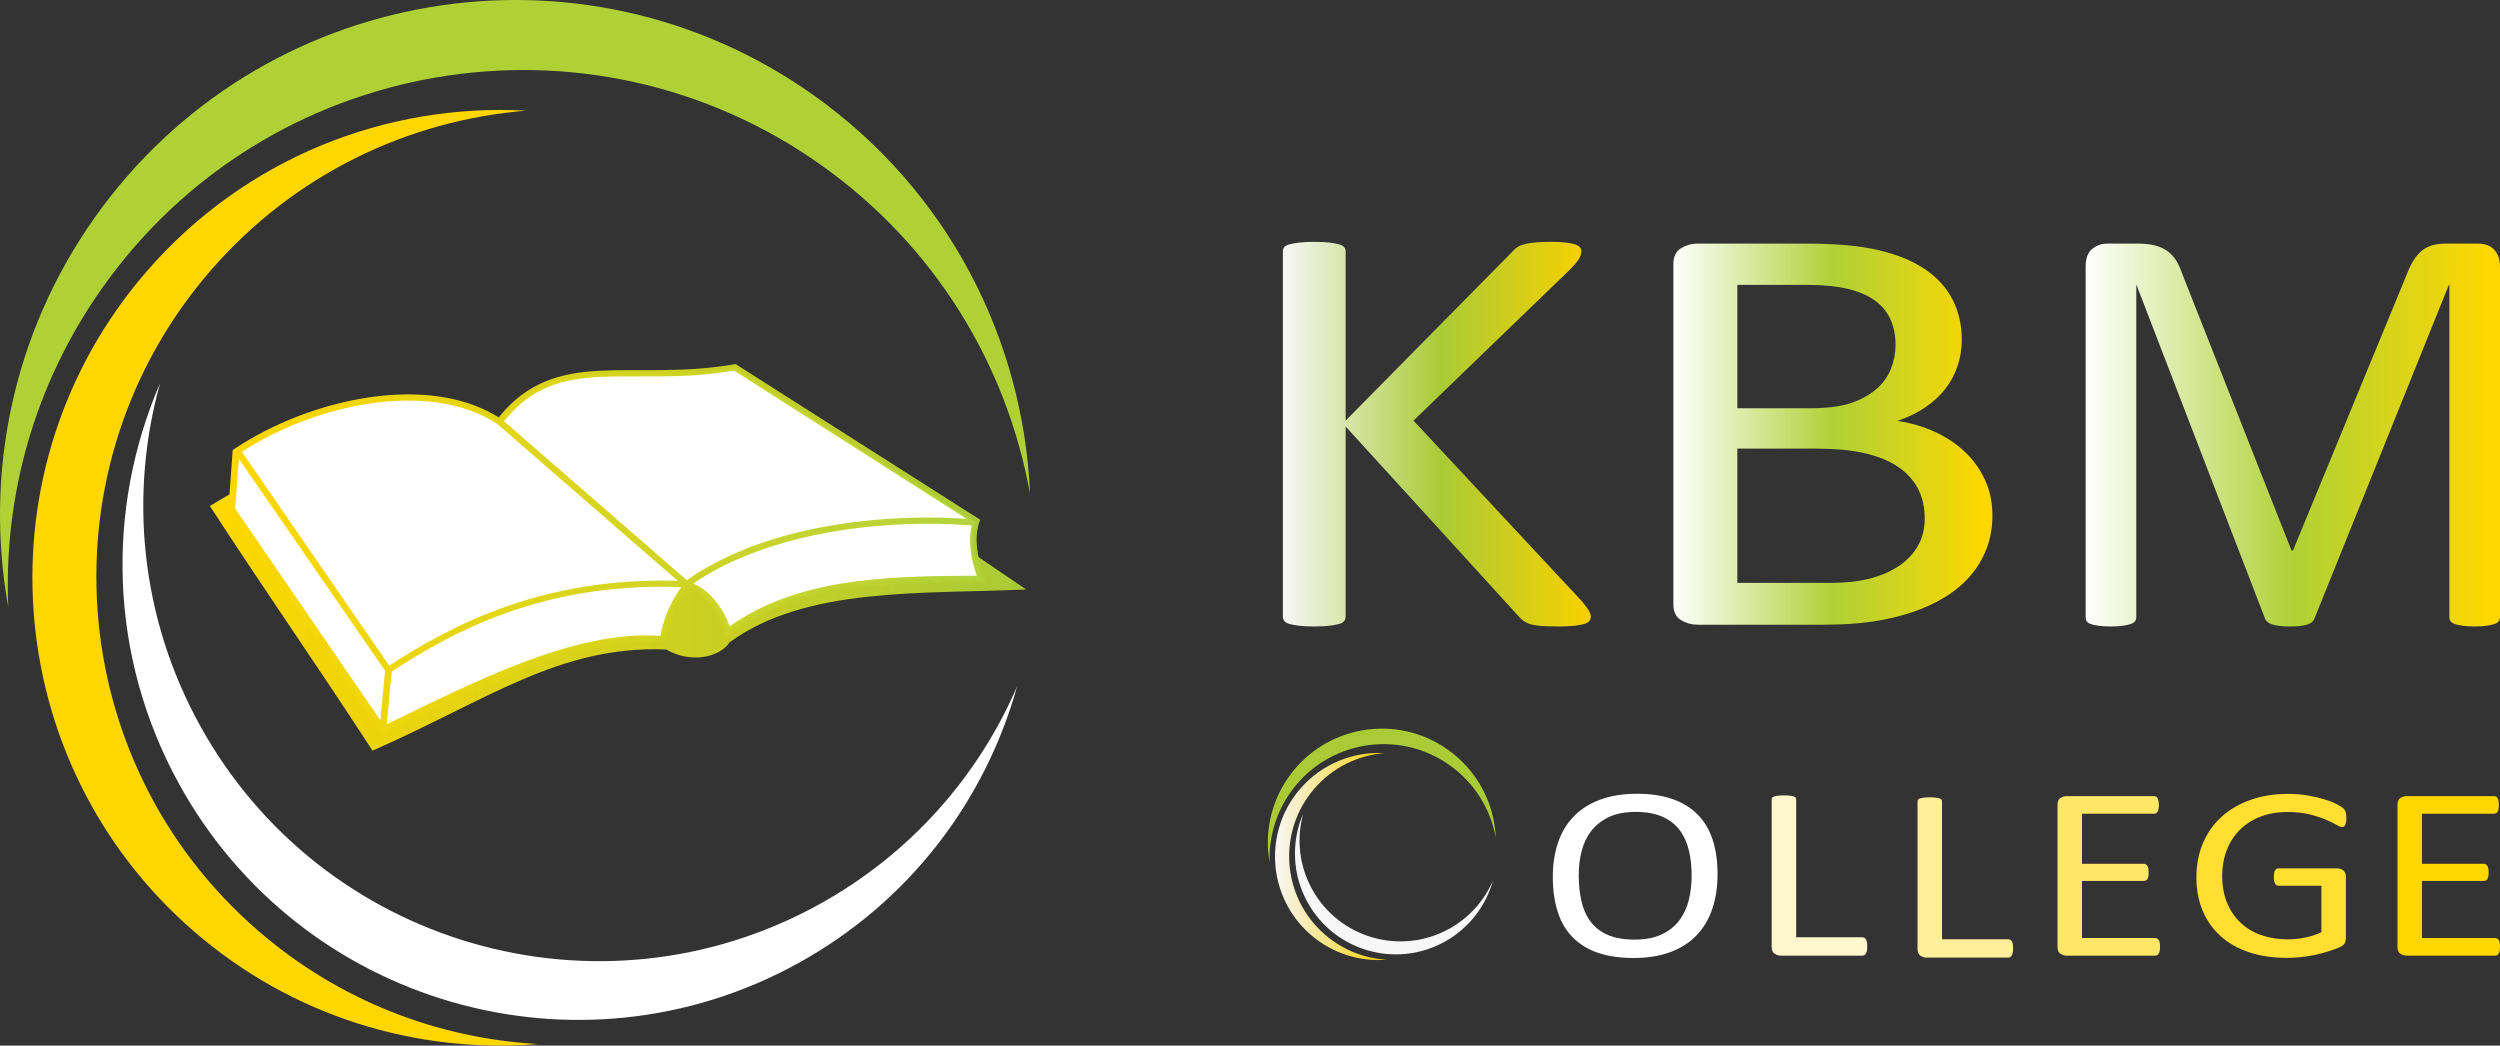 <?xml version="1.0" encoding="UTF-8"?>
<svg id="Layer_1" data-name="Layer 1" xmlns="http://www.w3.org/2000/svg" xmlns:xlink="http://www.w3.org/1999/xlink" viewBox="0 0 1272.353 532.136">
  <rect x="0" y="0" width="1272.353" height="532.136" fill="#333333" stroke="none"/>
  <defs>
    <style>
      .cls-1 {
        fill: #fedf31;
      }

      .cls-1, .cls-2, .cls-3, .cls-4, .cls-5, .cls-6, .cls-7, .cls-8, .cls-9, .cls-10, .cls-11, .cls-12, .cls-13, .cls-14, .cls-15, .cls-16 {
        stroke-width: 0px;
      }

      .cls-2 {
        fill: #fed700;
      }

      .cls-3, .cls-6, .cls-11 {
        fill: #fff;
      }

      .cls-4 {
        fill: url(#linear-gradient-2);
      }

      .cls-5 {
        fill: #ffef99;
      }

      .cls-6, .cls-8, .cls-14 {
        fill-rule: evenodd;
      }

      .cls-7 {
        fill: url(#linear-gradient-3);
      }

      .cls-8 {
        fill: url(#linear-gradient-5);
      }

      .cls-9, .cls-10, .cls-11, .cls-15 {
        opacity: .96;
      }

      .cls-9, .cls-12 {
        fill: #afd136;
      }

      .cls-10 {
        fill: url(#linear-gradient-4);
      }

      .cls-13 {
        fill: #fff7cd;
      }

      .cls-14 {
        fill: url(#linear-gradient-6);
      }

      .cls-15 {
        fill: url(#linear-gradient);
      }

      .cls-16 {
        fill: #fee667;
      }
    </style>
    <linearGradient id="linear-gradient" x1="652.909" y1="220.959" x2="809.634" y2="220.959" gradientUnits="userSpaceOnUse">
      <stop offset="0" stop-color="#fff"/>
      <stop offset=".51" stop-color="#afd136"/>
      <stop offset=".975" stop-color="#fed700"/>
    </linearGradient>
    <linearGradient id="linear-gradient-2" x1="851.653" y1="220.959" x2="1014.022" y2="220.959" gradientUnits="userSpaceOnUse">
      <stop offset="0" stop-color="#fff"/>
      <stop offset=".5" stop-color="#afd136"/>
      <stop offset=".975" stop-color="#fed700"/>
    </linearGradient>
    <linearGradient id="linear-gradient-3" x1="1061.461" y1="221.409" x2="1272.353" y2="221.409" gradientUnits="userSpaceOnUse">
      <stop offset="0" stop-color="#fff"/>
      <stop offset=".5" stop-color="#afd136"/>
      <stop offset=".975" stop-color="#fed700"/>
    </linearGradient>
    <linearGradient id="linear-gradient-4" x1="648.901" y1="435.916" x2="705.887" y2="435.916" gradientUnits="userSpaceOnUse">
      <stop offset="0" stop-color="#fff"/>
      <stop offset="1" stop-color="#fed700"/>
    </linearGradient>
    <linearGradient id="linear-gradient-5" x1="106.822" y1="288.95" x2="522.217" y2="288.95" gradientUnits="userSpaceOnUse">
      <stop offset="0" stop-color="#fed700"/>
      <stop offset="1" stop-color="#afd136" stop-opacity=".96"/>
    </linearGradient>
    <linearGradient id="linear-gradient-6" x1="116.217" y1="279.42" x2="501.763" y2="279.42" gradientUnits="userSpaceOnUse">
      <stop offset="0" stop-color="#fed700"/>
      <stop offset="1" stop-color="#afd136" stop-opacity=".96"/>
    </linearGradient>
  </defs>
  <path class="cls-15" d="M809.634,313.74c0,.802-.218,1.525-.65,2.173-.435.652-1.271,1.176-2.507,1.574-1.239.401-2.911.723-5.014.974-2.106.247-4.828.375-8.171.375-4.335,0-7.863-.15-10.585-.45-2.725-.3-4.768-.847-6.128-1.649-1.364-.798-2.478-1.698-3.342-2.698l-88.39-96.977v96.977c0,.701-.249,1.375-.743,2.023-.497.652-1.364,1.15-2.6,1.499-1.239.352-2.878.648-4.921.899-2.043.247-4.613.375-7.706.375-2.971,0-5.51-.127-7.613-.375-2.106-.251-3.778-.547-5.014-.899-1.239-.349-2.106-.847-2.6-1.499-.497-.648-.743-1.323-.743-2.023V127.879c0-.798.246-1.499.743-2.098.493-.6,1.36-1.073,2.6-1.424,1.236-.349,2.907-.648,5.014-.899,2.103-.248,4.642-.375,7.613-.375,3.093,0,5.664.126,7.706.375,2.043.251,3.682.551,4.921.899,1.236.351,2.103.824,2.6,1.424.493.6.743,1.3.743,2.098v86.186l85.048-86.186c.743-.899,1.607-1.649,2.6-2.248.989-.6,2.196-1.073,3.621-1.424,1.422-.349,3.157-.623,5.199-.824,2.043-.199,4.671-.3,7.892-.3,3.217,0,5.817.126,7.799.375,1.979.251,3.557.576,4.735.974,1.175.401,1.979.899,2.414,1.499.432.6.65,1.25.65,1.948,0,1.3-.404,2.599-1.207,3.897-.806,1.3-2.321,3.099-4.55,5.396l-79.662,76.892,85.79,92.031c2.103,2.6,3.372,4.373,3.807,5.321.432.952.65,1.724.65,2.323Z"/>
  <path class="cls-4" d="M1014.022,262.329c0,6.097-.985,11.717-2.95,16.862-1.97,5.148-4.73,9.769-8.28,13.865-3.555,4.098-7.838,7.696-12.849,10.792-5.016,3.099-10.66,5.696-16.941,7.794-6.282,2.098-13.01,3.672-20.177,4.721-7.171,1.049-15.39,1.574-24.65,1.574h-64.339c-2.921,0-5.681-.772-8.28-2.323-2.603-1.548-3.902-4.272-3.902-8.169v-172.97c0-3.897,1.299-6.619,3.902-8.169,2.6-1.548,5.36-2.323,8.28-2.323h55.963c14.719,0,26.773,1.101,36.167,3.297,9.389,2.2,17.227,5.396,23.508,9.593,6.282,4.197,11.007,9.345,14.181,15.438,3.17,6.097,4.759,12.991,4.759,20.684,0,4.598-.699,8.993-2.094,13.19-1.399,4.197-3.459,8.07-6.186,11.616-2.731,3.549-6.158,6.721-10.279,9.518-4.126,2.799-8.851,5.096-14.181,6.895,6.724,1,13.006,2.824,18.845,5.471,5.835,2.649,10.945,6.022,15.323,10.117,4.378,4.098,7.833,8.895,10.374,14.389,2.537,5.497,3.807,11.541,3.807,18.136ZM964.721,175.543c0-4.695-.823-8.942-2.468-12.741-1.649-3.796-4.243-7.019-7.787-9.668-3.546-2.647-8.167-4.67-13.862-6.071-5.699-1.398-13.229-2.098-22.599-2.098h-33.803v62.803h37.22c8.482,0,15.317-.873,20.509-2.623,5.19-1.747,9.493-4.096,12.915-7.045,3.417-2.946,5.919-6.394,7.501-10.342,1.583-3.946,2.373-8.019,2.373-12.216ZM979.568,263.827c0-5.794-1.171-10.89-3.515-15.289-2.344-4.396-5.761-8.094-10.259-11.092s-10.133-5.27-16.908-6.82c-6.775-1.548-15.294-2.323-25.549-2.323h-39.135v68.349h47.492c7.47,0,13.993-.698,19.569-2.098,5.569-1.398,10.478-3.471,14.721-6.22,4.241-2.747,7.567-6.169,9.973-10.267,2.406-4.096,3.61-8.843,3.61-14.239Z"/>
  <path class="cls-7" d="M1272.353,314.04c0,.802-.206,1.499-.619,2.098-.411.6-1.131,1.075-2.161,1.424-1.03.352-2.342.648-3.937.899-1.595.247-3.679.375-6.25.375-2.369,0-4.401-.127-6.098-.375-1.699-.251-3.036-.547-4.016-.899-.978-.349-1.671-.824-2.084-1.424-.411-.6-.615-1.297-.615-2.098v-168.924h-.3l-68.349,169.673c-.3.701-.727,1.3-1.274,1.799-.551.502-1.349.925-2.398,1.274s-2.301.6-3.747.749c-1.45.15-3.174.225-5.171.225-2.098,0-3.897-.101-5.396-.3-1.499-.202-2.75-.476-3.747-.824-1-.349-1.776-.772-2.323-1.274-.551-.498-.925-1.049-1.124-1.649l-65.351-169.673h-.15v168.924c0,.802-.206,1.499-.619,2.098-.411.6-1.131,1.075-2.161,1.424-1.03.352-2.369.648-4.014.899-1.647.247-3.758.375-6.328.375-2.471,0-4.53-.127-6.175-.375-1.647-.251-2.959-.547-3.937-.899-.98-.349-1.647-.824-2.008-1.424s-.539-1.297-.539-2.098v-178.367c0-4.197,1.115-7.195,3.346-8.993,2.233-1.799,4.72-2.698,7.46-2.698h15.829c3.247,0,6.088.3,8.523.899,2.437.6,4.565,1.55,6.391,2.848,1.828,1.3,3.35,2.949,4.568,4.946,1.218,2,2.283,4.347,3.196,7.045l55.459,140.445h.749l57.707-139.995c1.115-2.998,2.332-5.546,3.653-7.644,1.321-2.098,2.769-3.771,4.343-5.021,1.574-1.248,3.322-2.147,5.253-2.698,1.928-.548,4.16-.824,6.7-.824h16.598c1.523,0,2.97.225,4.34.674s2.539,1.15,3.503,2.098c.966.951,1.753,2.15,2.362,3.597.608,1.45.913,3.223.913,5.321v178.367Z"/>
  <g>
    <path class="cls-3" d="M874.131,444.829c0,6.567-.895,12.486-2.681,17.756-1.788,5.271-4.457,9.757-8.007,13.459-3.551,3.702-8.007,6.546-13.37,8.533-5.362,1.987-11.62,2.98-18.768,2.98-7.054,0-13.152-.91-18.297-2.729-5.145-1.82-9.396-4.465-12.754-7.937-3.358-3.472-5.859-7.78-7.5-12.925-1.643-5.145-2.464-11.064-2.464-17.756,0-6.4.894-12.213,2.681-17.443,1.786-5.229,4.468-9.672,8.044-13.333,3.575-3.66,8.044-6.484,13.406-8.47,5.362-1.986,11.618-2.98,18.768-2.98,6.908,0,12.923.9,18.044,2.698,5.12,1.799,9.384,4.423,12.79,7.874,3.406,3.451,5.942,7.718,7.609,12.8,1.667,5.082,2.5,10.908,2.5,17.474ZM860.942,445.582c0-4.601-.471-8.878-1.412-12.831-.941-3.953-2.509-7.382-4.704-10.29-2.196-2.907-5.127-5.176-8.793-6.808-3.667-1.631-8.203-2.447-13.605-2.447s-9.94.878-13.606,2.635c-3.667,1.757-6.647,4.1-8.938,7.027-2.292,2.928-3.932,6.348-4.922,10.259-.99,3.912-1.484,8.022-1.484,12.329,0,4.769.457,9.161,1.375,13.176.917,4.016,2.46,7.477,4.632,10.384,2.172,2.908,5.079,5.167,8.722,6.776,3.642,1.61,8.214,2.416,13.714,2.416,5.452,0,10.035-.878,13.751-2.635,3.715-1.757,6.706-4.131,8.975-7.121,2.267-2.99,3.884-6.452,4.848-10.384.965-3.931,1.448-8.094,1.448-12.486Z"/>
    <path class="cls-13" d="M950.305,481.659c0,.837-.048,1.537-.145,2.102-.098.565-.254,1.046-.471,1.443s-.483.69-.797.878c-.315.188-.688.282-1.123.282h-41.45c-1.112,0-2.163-.324-3.152-.973-.99-.648-1.486-1.788-1.486-3.42v-75.167c0-.335.097-.627.29-.878.192-.251.531-.449,1.014-.596.482-.146,1.134-.272,1.956-.377.821-.104,1.812-.157,2.971-.157,1.207,0,2.21.053,3.007.157.797.105,1.437.23,1.92.377.482.147.821.345,1.014.596.192.251.29.544.29.878v70.21h33.624c.435,0,.808.094,1.123.282.314.188.58.461.797.816.217.355.373.826.471,1.412.097.586.145,1.297.145,2.133Z"/>
  </g>
  <path class="cls-5" d="M1024.538,482.659c0,.837-.048,1.537-.145,2.102s-.254,1.046-.471,1.443-.483.69-.797.878-.688.282-1.123.282h-41.45c-1.111,0-2.162-.324-3.152-.973s-1.486-1.788-1.486-3.42v-75.167c0-.335.097-.627.29-.878s.531-.449,1.014-.596c.483-.146,1.135-.272,1.956-.377.821-.104,1.812-.157,2.971-.157,1.208,0,2.21.053,3.007.157.797.105,1.437.23,1.92.377.483.147.821.345,1.014.596s.29.544.29.878v70.21h33.624c.435,0,.809.094,1.123.282s.58.461.797.816c.217.355.374.826.471,1.412s.145,1.297.145,2.133Z"/>
  <path class="cls-16" d="M1099.323,481.91c0,.753-.048,1.412-.145,1.976s-.266,1.035-.507,1.412-.519.648-.833.816-.664.251-1.051.251h-45.001c-1.111,0-2.162-.324-3.152-.973s-1.486-1.788-1.486-3.42v-72.406c0-1.631.495-2.77,1.486-3.42.99-.648,2.041-.973,3.152-.973h44.493c.387,0,.737.085,1.051.251.314.167.568.439.761.816.193.377.35.847.471,1.412s.181,1.265.181,2.102c0,.753-.06,1.412-.181,1.976s-.278,1.026-.471,1.38c-.193.355-.447.618-.761.784-.314.167-.664.251-1.051.251h-36.667v25.474h31.45c.387,0,.737.094,1.051.282s.58.45.797.784c.217.336.374.795.471,1.38.097.587.145,1.277.145,2.071,0,.753-.048,1.402-.145,1.945-.097.544-.254.983-.471,1.318-.217.336-.483.575-.797.722-.314.147-.664.22-1.051.22h-31.45v29.05h37.174c.387,0,.737.085,1.051.251.314.167.592.43.833.784.241.355.411.816.507,1.38s.145,1.265.145,2.102Z"/>
  <path class="cls-2" d="M1272.353,481.91c0,.753-.048,1.412-.145,1.976s-.266,1.035-.507,1.412-.519.648-.833.816-.664.251-1.051.251h-45.001c-1.111,0-2.162-.324-3.152-.973-.99-.648-1.486-1.788-1.486-3.42v-72.406c0-1.631.495-2.77,1.486-3.42.99-.648,2.041-.973,3.152-.973h44.493c.387,0,.737.085,1.051.251.314.167.568.439.761.816s.35.847.471,1.412.181,1.265.181,2.102c0,.753-.06,1.412-.181,1.976s-.278,1.026-.471,1.38c-.193.355-.447.618-.761.784-.314.167-.664.251-1.051.251h-36.667v25.474h31.45c.387,0,.737.094,1.051.282s.58.45.797.784c.217.336.374.795.471,1.38.097.587.145,1.277.145,2.071,0,.753-.048,1.402-.145,1.945-.097.544-.254.983-.471,1.318-.217.336-.483.575-.797.722-.314.147-.664.22-1.051.22h-31.45v29.05h37.174c.387,0,.737.085,1.051.251.314.167.592.43.833.784.241.355.411.816.507,1.38s.145,1.265.145,2.102Z"/>
  <path class="cls-1" d="M1194.15,416.217c0,.795-.048,1.496-.145,2.102-.097.607-.241,1.109-.435,1.506-.193.398-.435.681-.725.847-.29.167-.604.251-.942.251-.58,0-1.546-.397-2.899-1.192-1.353-.794-3.164-1.672-5.435-2.635-2.271-.962-4.988-1.841-8.152-2.635-3.164-.794-6.92-1.192-11.268-1.192-5.169,0-9.807.816-13.913,2.447-4.106,1.631-7.585,3.89-10.435,6.776-2.85,2.886-5.036,6.316-6.558,10.29-1.522,3.975-2.283,8.282-2.283,12.925,0,5.187.833,9.788,2.5,13.804,1.667,4.016,3.974,7.404,6.92,10.165,2.947,2.761,6.461,4.853,10.544,6.274,4.082,1.422,8.563,2.133,13.442,2.133,2.899,0,5.833-.303,8.805-.91,2.971-.606,5.737-1.515,8.297-2.729v-23.654h-21.739c-.821,0-1.437-.355-1.848-1.067-.411-.711-.616-1.82-.616-3.325,0-.794.048-1.474.145-2.039s.254-1.025.471-1.38c.217-.355.471-.617.761-.784.29-.166.652-.251,1.087-.251h29.783c.531,0,1.063.085,1.594.251.531.167,1.014.418,1.449.753.435.336.773.795,1.014,1.38.241.587.362,1.255.362,2.008v30.933c0,1.088-.217,2.029-.652,2.824-.435.795-1.353,1.495-2.754,2.102s-3.213,1.265-5.435,1.976c-2.222.711-4.517,1.318-6.884,1.82-2.367.502-4.758.878-7.174,1.129s-4.807.377-7.174.377c-7.247,0-13.72-.973-19.421-2.918s-10.52-4.716-14.457-8.313c-3.937-3.597-6.944-7.906-9.022-12.925s-3.116-10.625-3.116-16.815c0-6.441,1.123-12.276,3.37-17.506,2.246-5.229,5.411-9.683,9.493-13.364,4.082-3.68,8.986-6.535,14.71-8.565,5.725-2.029,12.065-3.043,19.022-3.043,3.575,0,6.933.273,10.073.816,3.14.544,5.93,1.183,8.37,1.914,2.44.732,4.493,1.528,6.16,2.384,1.667.858,2.814,1.559,3.442,2.102.628.544,1.063,1.171,1.304,1.882.241.712.362,1.736.362,3.074Z"/>
  <path class="cls-10" d="M674.3,475.653c-21.999-19.06-24.381-52.346-5.321-74.345,9.408-10.858,22.281-16.934,35.552-18.015-15.718-.863-31.652,5.293-42.758,18.11-19.06,21.999-16.678,55.284,5.321,74.345,11.141,9.653,25.176,13.802,38.793,12.693-11.258-.618-22.406-4.835-31.587-12.789Z"/>
  <path class="cls-11" d="M759.827,448.17c-4.357,10.08-11.964,18.845-22.326,24.556-24.827,13.682-56.044,4.648-69.727-20.179-6.753-12.254-7.969-26.063-4.487-38.554-6.082,14.072-5.825,30.706,2.147,45.171,13.682,24.827,44.9,33.861,69.727,20.179,12.573-6.929,21.092-18.357,24.665-31.173Z"/>
  <path class="cls-9" d="M656.815,403.204c18.535-26.155,54.763-32.333,80.919-13.798,12.909,9.148,20.948,22.608,23.555,37.038-.739-17.32-9.193-34.127-24.432-44.926-26.155-18.535-62.384-12.357-80.919,13.798-9.387,13.246-12.431,29.075-9.757,43.881-.529-12.406,2.898-25.077,10.634-35.993Z"/>
  <g>
    <path class="cls-2" d="M131.235,473.566C31.85,387.458,21.087,237.085,107.196,137.7c42.501-49.053,100.658-76.501,160.611-81.384-71.008-3.897-142.995,23.91-193.167,81.817C-11.468,237.519-.705,387.891,98.68,474c50.332,43.608,113.739,62.355,175.255,57.345-50.862-2.791-101.222-21.841-142.7-57.779Z"/>
    <path class="cls-3" d="M517.617,349.409c-19.682,45.536-54.052,85.137-100.861,110.934-112.159,61.812-253.191,20.998-315.003-91.162-30.509-55.358-36.001-117.746-20.269-174.175-27.477,63.573-26.315,138.719,9.7,204.069,61.812,112.159,202.844,152.974,315.003,91.162,56.801-31.304,95.288-82.929,111.43-140.828Z"/>
    <path class="cls-12" d="M52.243,146.268C135.978,28.107,299.647.198,417.808,83.932c58.321,41.329,94.637,102.133,106.413,167.325-3.337-78.249-41.53-154.174-110.377-202.962C295.683-35.439,132.014-7.53,48.28,110.631,5.874,170.472-7.88,241.981,4.203,308.871c-2.39-56.048,13.094-113.288,48.041-162.603Z"/>
    <path class="cls-8" d="M106.826,257.526c28.558,44,54.203,80.519,82.762,124.52,58.672-25.83,95.166-53.669,149.52-51.496,12.179,7.191,27.04,4.194,32.265-3.691,38.8-28.337,97.999-24.423,150.843-26.861l-153.117-104.144c-49.754.422-78.861.986-110.342,35.406-32.86-27.788-90.355-11.275-151.936,26.266l.004-.001Z"/>
    <path class="cls-6" d="M336.962,324.49c2.6-17.603,13.133-26.366,12.456-27.159,9.398,2.623,18.362,13.527,21.116,23.982,34.493-25.55,79.767-26.713,128.833-26.786-3.886-10.511-5.31-20.768-2.785-28.606l-122.603-78.964c-52.891,9.447-91.192-9.795-119.763,27.616-35.601-23.562-96.209-11.01-134.043,14.07l-2.849,29.687c25.645,37.409,51.291,74.818,76.938,112.225,45.462-21.912,99.002-50.101,142.701-46.069v.003Z"/>
    <path class="cls-14" d="M374.364,185.279c-26.155,4.672-49.496,2.364-69.485,3.423-19.53,1.035-36.688,5.704-51.059,23.713-13.482-8.432-30.076-11.9-47.518-11.683-6.015.074-12.132.584-18.253,1.476-24.486,3.572-49.156,13.263-68.305,25.957l-1.308.868-2.219,30.508c25.645,37.409,52.483,76.614,78.129,114.02,45.508-21.933,101.665-50.568,144.441-46.621,1.267-8.574,4.782-16.621,7.444-21.198,1.331-2.288,2.561-4.062,3.445-5.353.29-.423.482-.734.696-1.069,7.971,3.073,16.028,12.982,18.497,22.354l.637,2.42,2.111-1.565c33.941-25.141,78.719-26.363,127.756-26.435l2.391-.004-.767-2.077c-3.818-10.326-5.125-20.329-2.765-27.655l.597-1.848-124.465-79.232ZM373.567,188.608l118.331,75.43c-4.648-.294-9.35-.521-14.136-.605-44.597-.779-94.078,7.92-128.214,31.832l-93.015-80.855c13.784-17.359,29.434-21.552,48.547-22.565,19.346-1.025,42.076,1.359,68.492-3.238l-.006 0ZM206.303,203.884c17.455-.215,33.858,3.362,46.832,11.923l91.793,79.792c-68.357-1.989-114.467,22.133-146.823,43.188l-74.989-108.865c18.505-11.975,42.13-21.203,65.472-24.608,5.964-.87,11.898-1.364,17.717-1.436l-.002.005ZM121.607,233.602l74.108,107.332.022-.012.251.363v.002c-.135,1.282-.27,2.846-.405,4.229-.724,6.756-1.284,13.976-1.97,20.587-.014.145-.028.3-.043.445-24.636-35.938-49.272-71.873-73.909-107.815l1.946-25.131ZM469.489,266.562c2.75-.028,5.488-.019,8.206.027,5.731.096,11.342.404,16.865.808-1.801,7.471-.608,16.384,2.532,25.59-47.353.107-91.516,1.548-125.752,25.799-3.077-9.175-10.03-18.107-18.448-21.824,31.086-21.189,75.345-29.984,116.602-30.399h-.006ZM336.305,298.616c3.383-.008,6.87.1,10.371.226-.872,1.273-2.119,3.072-3.485,5.42-2.638,4.536-5.607,11.078-7.059,19.384-43.435-3.259-95.01,23.533-139.311,44.972.025-.247.049-.529.074-.779.858-7.409,1.382-15.869,2.205-23.053.096-.965.193-2.104.288-3.015,30.801-20.136,73.604-43.002,136.917-43.155l-.002 0Z"/>
  </g>
</svg>